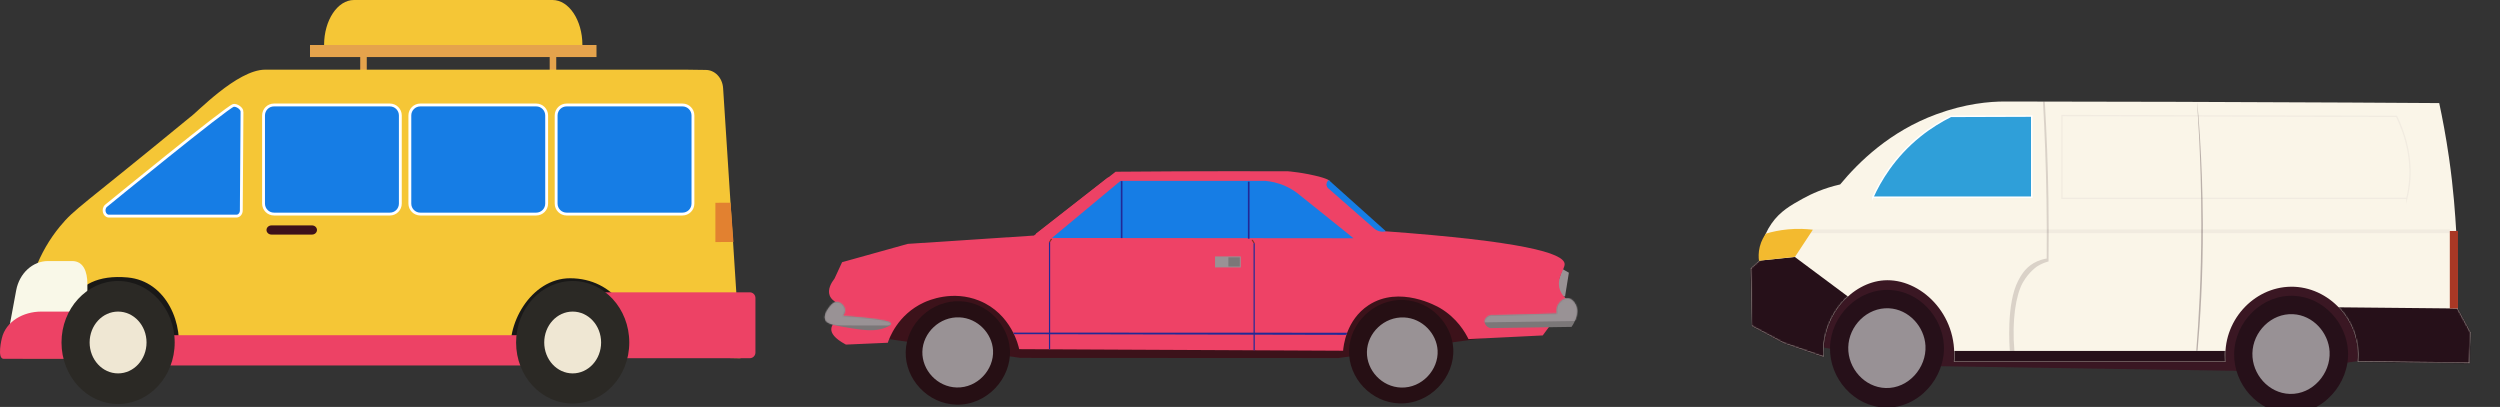 <svg width="1751" height="285" viewBox="0 0 1751 285" fill="none" xmlns="http://www.w3.org/2000/svg">
<rect x="0" y="0" width="1751" height="285" fill="#333333" stroke="none"/>
<g clip-path="url(#clip0_30_1402)">
<path d="M430.564 186.668H41.163C36.553 186.668 32.809 190.418 32.809 195.036V238.597C32.809 243.215 36.553 246.965 41.163 246.965H430.564C435.174 246.965 438.918 243.215 438.918 238.597V195.036C438.918 190.418 435.174 186.68 430.576 186.68L430.564 186.668Z" fill="#191817"/>
<path d="M217.123 31.517H417.782V39.958H217.123V31.517Z" fill="#E5A34C"/>
<path d="M387.303 53.248C388.571 53.248 389.595 51.819 389.595 50.06V39.945H385.01V50.06C385.01 51.819 386.034 53.248 387.303 53.248Z" fill="#E5A34C"/>
<path d="M254.591 53.248C255.86 53.248 256.884 51.819 256.884 50.06V39.945H252.298V50.06C252.298 51.819 253.323 53.248 254.591 53.248Z" fill="#E5A34C"/>
<path d="M407.915 31.517C407.915 14.182 398.499 0 386.998 0H247.908C236.406 0 226.991 14.182 226.991 31.517H407.915Z" fill="#F5C636"/>
<path d="M46.201 250.898C40.724 223.45 47.42 190.528 89.377 194.328C116.782 196.807 129.381 227.493 124.222 250.898L358.409 251.485C353.201 227.896 371.837 194.889 399.243 194.889C430.003 194.889 448.627 222.057 443.151 249.506L518.684 250.898C514.281 182.759 510.988 131.649 506.463 61.738C506 54.494 500.646 48.924 494.23 48.985C494.072 48.985 479.606 48.802 480.521 48.79H185.742C165.971 48.79 137.09 79.634 133.284 81.943C56.226 145.318 52.482 145.904 42.029 158.56C27.369 176.26 18.478 199.385 17.246 224.036L15.892 250.898H46.176H46.201Z" fill="#F5C636"/>
<path d="M413.672 204.735H525.148C527.338 204.735 529.112 206.513 529.112 208.705V246.916C529.112 249.109 527.338 250.886 525.148 250.886H413.672C411.482 250.886 409.708 249.109 409.708 246.916V208.705C409.708 206.513 411.482 204.735 413.672 204.735Z" fill="#ED4265"/>
<path d="M501.06 142.032L511.659 141.971L513.72 169.469L501.06 169.542" fill="#E28130"/>
<path d="M368.642 255.98C367.654 249.274 367.434 242.152 368.3 234.786H100.817C101.671 242.152 101.463 249.262 100.463 255.98H368.63H368.642Z" fill="#ED4265"/>
<path d="M186.656 161.089C186.656 162.86 188.218 164.301 190.133 164.301H218.538C220.453 164.301 222.014 162.86 222.014 161.089C222.014 159.317 220.453 157.876 218.538 157.876H190.133C188.218 157.876 186.656 159.317 186.656 161.089Z" fill="#3E111A"/>
<path d="M11.099 249.017H61.202V198.945C61.202 190.04 58.336 182.833 50.494 182.833H33.65C22.869 182.833 13.55 191.42 11.331 203.379C2.049 253.415 5.257 236.154 4.561 239.892C3.708 244.534 6.818 249.017 11.099 249.017Z" fill="#F9F8E8"/>
<path d="M2.598 251.326H61.08V218.234H28.93C16.343 218.234 4.086 225.062 1.293 236.911C1.293 236.911 -2.354 251.326 2.598 251.326Z" fill="#ED4265"/>
<path d="M43.078 239.88C43.078 263.664 60.824 282.952 82.717 282.952C104.61 282.952 122.356 263.676 122.356 239.88C122.356 216.084 104.61 196.807 82.717 196.807C60.824 196.807 43.078 216.096 43.078 239.88Z" fill="#2B2925"/>
<path d="M82.705 261.526C71.698 261.526 62.776 251.835 62.776 239.88C62.776 227.925 71.698 218.234 82.705 218.234C93.711 218.234 102.634 227.925 102.634 239.88C102.634 251.835 93.711 261.526 82.705 261.526Z" fill="#EFE7D3"/>
<path d="M361.47 239.88C361.47 263.664 379.216 282.623 401.109 282.623C423.002 282.623 440.748 263.664 440.748 239.88C440.748 216.096 423.002 196.807 401.109 196.807C379.216 196.807 361.47 216.096 361.47 239.88Z" fill="#2B2925"/>
<path d="M381.18 239.88C381.18 251.827 390.096 261.526 401.097 261.526C412.098 261.526 421.014 251.839 421.014 239.88C421.014 227.921 412.098 218.234 401.097 218.234C390.096 218.234 381.18 227.921 381.18 239.88Z" fill="#EFE7D3"/>
<path d="M273.069 73.526H191.913C187.864 73.526 184.583 76.812 184.583 80.868V142.594C184.583 146.65 187.864 149.936 191.913 149.936H273.069C277.119 149.936 280.399 146.65 280.399 142.594V80.868C280.399 76.812 277.119 73.526 273.069 73.526Z" fill="#167DE5" stroke="white" stroke-width="2" stroke-miterlimit="10"/>
<path d="M375.545 73.526H294.389C290.34 73.526 287.059 76.812 287.059 80.868V142.594C287.059 146.65 290.34 149.936 294.389 149.936H375.545C379.594 149.936 382.875 146.65 382.875 142.594V80.868C382.875 76.812 379.594 73.526 375.545 73.526Z" fill="#167DE5" stroke="white" stroke-width="2" stroke-miterlimit="10"/>
<path d="M478.009 73.526H396.853C392.803 73.526 389.522 76.812 389.522 80.868V142.594C389.522 146.65 392.803 149.936 396.853 149.936H478.009C482.058 149.936 485.339 146.65 485.339 142.594V80.868C485.339 76.812 482.058 73.526 478.009 73.526Z" fill="#167DE5" stroke="white" stroke-width="2" stroke-miterlimit="10"/>
<path d="M169.496 78.266L169.008 147.395C168.996 149.594 167.483 151.365 165.63 151.365H76.29C72.996 151.365 71.643 146.332 74.35 144.084C74.35 144.084 159.336 74.65 163.544 73.82C165.617 73.416 169.52 75.786 169.508 78.266H169.496Z" fill="#167DE5" stroke="white" stroke-width="1.99" stroke-miterlimit="10"/>
</g>
<g clip-path="url(#clip1_30_1402)">
<path d="M1245.94 195.128L1716.09 195.341C1717.1 211.226 1718.14 227.134 1719.15 243.019C1679.67 248.778 1640.19 254.514 1600.7 260.273C1516.6 258.975 1432.49 257.653 1348.36 256.355C1313.03 249.911 1277.71 243.491 1242.38 237.047C1243.56 223.074 1244.74 209.101 1245.94 195.105V195.128Z" fill="#3A1723"/>
<path d="M1226.21 187.977C1228.26 186.112 1230.29 184.271 1232.34 182.406C1232.62 176.199 1234.13 166.12 1240.78 156.585C1246.83 147.899 1254.35 143.745 1262.68 139.118C1268.64 135.814 1277.43 131.754 1288.84 129.181C1301.88 113.438 1323.73 91.983 1356.21 80.04C1376.6 72.51 1393.53 71.094 1404.09 71.094C1484.63 71.165 1565.16 71.401 1645.7 71.826C1666.61 71.944 1687.52 72.062 1708.43 72.204C1710.6 82.306 1713.1 95.264 1715.29 110.488C1718.56 133.218 1719.63 150.589 1720.31 161.777C1721.2 176.86 1721.82 195.317 1721.42 216.418C1724.39 221.871 1727.36 227.323 1730.33 232.775C1730.09 239.951 1729.83 247.149 1729.6 254.325C1703.5 253.947 1677.38 253.593 1651.29 253.215C1653.98 224.727 1631.13 200.51 1604.52 200.817C1578.31 201.124 1556.2 225.151 1558.86 253.215H1368.47C1371.67 220.124 1344.9 194.585 1319.48 196.356C1296.97 197.937 1275.8 220.926 1277.17 249.864C1267.88 246.654 1258.62 243.42 1249.33 240.21C1241.91 236.245 1234.48 232.28 1227.06 228.314C1226.77 214.884 1226.49 201.43 1226.23 188L1226.21 187.977Z" fill="#FAF5E8"/>
<mask id="mask0_30_1402" style="mask-type:luminance" maskUnits="userSpaceOnUse" x="1226" y="71" width="505" height="184">
<path d="M1226.21 187.977C1228.26 186.112 1230.29 184.271 1232.34 182.406C1232.62 176.199 1234.13 166.12 1240.78 156.585C1246.83 147.899 1254.35 143.745 1262.68 139.118C1268.64 135.814 1277.43 131.754 1288.84 129.181C1301.88 113.438 1323.73 91.983 1356.21 80.04C1376.6 72.51 1393.53 71.094 1404.09 71.094C1484.63 71.165 1565.16 71.401 1645.7 71.826C1666.61 71.944 1687.52 72.062 1708.43 72.204C1710.6 82.306 1713.1 95.264 1715.29 110.488C1718.56 133.218 1719.63 150.589 1720.31 161.777C1721.2 176.86 1721.82 195.317 1721.42 216.418C1724.39 221.871 1727.36 227.323 1730.33 232.775C1730.09 239.951 1729.83 247.149 1729.6 254.325C1703.5 253.947 1677.38 253.593 1651.29 253.215C1653.98 224.727 1631.13 200.51 1604.52 200.817C1578.31 201.124 1556.2 225.151 1558.86 253.215H1368.47C1371.67 220.124 1344.9 194.585 1319.48 196.356C1296.97 197.937 1275.8 220.926 1277.17 249.864C1267.88 246.654 1258.62 243.42 1249.33 240.21C1241.91 236.245 1234.48 232.28 1227.06 228.314C1226.77 214.884 1226.49 201.43 1226.23 188L1226.21 187.977Z" fill="white"/>
</mask>
<g mask="url(#mask0_30_1402)">
<path d="M1231.87 182.595C1240.28 181.722 1248.7 180.872 1257.11 179.999C1272.08 191.139 1287.05 202.304 1302.02 213.444C1322.86 224.231 1343.72 234.994 1364.55 245.78H1600.04C1601.76 247.385 1610.27 255.151 1617.46 252.885C1625.74 250.312 1631.65 234.734 1625.64 215.12C1663.31 215.498 1700.98 215.852 1738.65 216.229C1749.61 241.721 1756.26 271.177 1745.51 297.802C1691.5 431.702 1234.08 393.63 1205.84 292.231C1202.12 278.825 1193.49 219.841 1225.88 187.811C1228.26 185.475 1230.38 183.728 1231.82 182.619L1231.87 182.595Z" fill="#261019"/>
</g>
<path d="M1323.73 203.083C1301.38 201.973 1282.24 221.139 1281.75 243.42C1281.27 265.111 1298.6 284.773 1320.36 285.457C1343.91 286.189 1362.74 264.427 1361.49 241.744C1360.41 222.107 1344.4 204.121 1323.73 203.083Z" fill="#261019"/>
<path d="M1322.97 215.923C1307.82 215.167 1294.85 228.173 1294.52 243.279C1294.19 257.983 1305.93 271.319 1320.71 271.767C1336.67 272.263 1349.45 257.511 1348.6 242.146C1347.87 228.834 1337 216.631 1323 215.923H1322.97Z" fill="#989195"/>
<path d="M1311.68 138.174C1316.66 127.199 1326.39 110.063 1344.82 95.24C1352.37 89.174 1359.84 84.737 1366.39 81.48C1385.28 81.409 1404.16 81.362 1423.04 81.291V138.151H1311.68V138.174Z" fill="#2F9FD9" stroke="white" stroke-width="1.05" stroke-miterlimit="10"/>
<path d="M1606.78 207.19C1584.44 206.08 1565.3 225.246 1564.8 247.527C1564.33 269.218 1581.66 288.88 1603.41 289.564C1626.96 290.296 1645.8 268.534 1644.55 245.851C1643.46 226.214 1627.46 208.228 1606.78 207.19Z" fill="#261019"/>
<path d="M1606.03 220.053C1590.87 219.298 1577.91 232.303 1577.58 247.409C1577.25 262.114 1588.99 275.45 1603.77 275.898C1619.73 276.394 1632.5 261.642 1631.65 246.276C1630.92 232.964 1620.06 220.761 1606.05 220.053H1606.03Z" fill="#989195"/>
<path d="M1721.56 161.777H1715.85V215.994H1721.56V161.777Z" fill="#A93825"/>
<path opacity="0.1" d="M1685.8 138.906H1444.18V80.937C1522.3 81.126 1600.44 81.314 1678.56 81.503C1683.8 92.314 1689.76 109.308 1687.47 129.441C1687.1 132.793 1686.51 135.956 1685.8 138.93V138.906Z" fill="#FAF5E8" stroke="#A2949C" stroke-width="0.93" stroke-miterlimit="10"/>
<path opacity="0.1" d="M1715.85 160.668H1267.13V163.264H1715.85V160.668Z" fill="#A2949C"/>
<path d="M1236.89 163.618C1241.06 162.367 1246.29 161.211 1252.35 160.644C1259.14 160.007 1265.06 160.338 1269.72 160.904C1265.55 167.23 1261.4 173.555 1257.23 179.881C1248.81 180.778 1240.4 181.698 1231.98 182.595C1231.7 180.447 1231.51 176.954 1232.53 172.847C1233.61 168.504 1235.57 165.412 1236.86 163.642L1236.89 163.618Z" fill="#F3BA2F"/>
<path opacity="0.3" d="M1538.83 71.283C1538.61 71.283 1541.82 107.892 1541.8 157.128C1541.8 194.704 1539.89 225.435 1538.26 245.757L1539.18 245.568C1540.99 225.104 1543.02 194.42 1542.88 157.033C1542.71 108.954 1539.01 71.26 1538.8 71.283H1538.83Z" fill="#261019"/>
<path opacity="0.15" d="M1432.21 71.094C1431.76 71.071 1431.34 71.024 1430.89 71C1432.11 92.974 1432.96 115.751 1433.34 139.284C1433.57 153.516 1433.62 167.442 1433.5 181.085C1431.22 181.439 1427.82 182.241 1424.26 184.342C1418.04 188.024 1415.19 193.476 1413.54 196.615C1405.05 212.807 1407.53 243.727 1407.69 245.663C1408.75 245.757 1409.84 245.851 1410.9 245.946C1409.01 223.948 1412.01 206.505 1416.74 198.008C1421.13 190.148 1427.05 186.442 1427.05 186.442C1430.09 184.531 1432.94 183.61 1434.8 183.138C1434.97 168.835 1434.97 154.201 1434.73 139.189C1434.35 115.633 1433.48 92.904 1432.18 71.094H1432.21Z" fill="#261019"/>
</g>
<g clip-path="url(#clip2_30_1402)">
<path d="M623.579 205.656L1038.28 200.521C1039.39 212.487 1040.51 224.465 1041.62 236.431C1006.87 241.218 972.11 245.992 937.362 250.778C863.152 250.742 788.942 250.706 714.732 250.67C683.485 246.22 652.238 241.771 621.003 237.309C621.866 226.762 622.729 216.203 623.579 205.656Z" fill="#3C121A"/>
<path d="M1094.38 188.435L1098.84 190.996L1096.16 207.665H1087.72L1094.38 188.435Z" fill="#999295"/>
<path d="M589.806 183.636C588.043 187.437 586.28 191.237 584.53 195.037C582.141 198.176 579.553 202.686 581.079 206.871C583.042 212.307 590.294 212.752 590.869 217.165C591.532 222.228 582.329 224.802 582.229 230.55C582.179 233.256 584.155 236.912 592.482 241.35C602.26 240.917 612.038 240.496 621.816 240.063C622.741 237.237 628.556 220.424 647.149 211.85C650.337 210.383 667.18 203.035 685.823 210.563C708.48 219.727 713.456 242.661 713.831 244.549C789.454 244.91 865.09 245.27 940.713 245.643C940.938 242.745 942.676 224.201 958.518 213.774C980.187 199.523 1006.7 214.628 1008.52 215.698C1020.49 222.721 1026.24 232.811 1028.53 237.502C1045.86 236.648 1063.2 235.794 1080.53 234.94C1086.53 226.822 1092.53 218.693 1098.54 210.575C1096.51 209.084 1093.8 206.594 1092.53 202.878C1089.83 194.977 1096.02 188.555 1095.87 184.923C1095.53 177.082 1065.08 168.904 970.059 161.965C950.453 145.489 939.925 137.576 934.723 134.606C934.373 134.413 928.784 131.226 929.384 129.266C929.697 128.232 931.535 128.148 931.61 127.342C931.747 125.947 926.358 124.407 925.383 124.131C913.542 120.812 902.051 119.958 902.051 119.958C887.822 119.958 842.645 119.741 781.377 120.283C762.309 135.183 743.24 150.083 724.172 164.984C694.726 166.92 665.279 168.868 635.833 170.804C620.503 175.074 605.161 179.355 589.831 183.624L589.806 183.636Z" fill="#EE4266"/>
<path d="M1046.06 220.833C1042.77 220.28 1039.96 222.577 1039.83 225.103C1039.73 227.123 1041.36 229.191 1043.83 229.805C1062.8 229.516 1081.76 229.24 1100.72 228.951C1101.34 228.085 1107.1 219.751 1103.5 213.136C1103.1 212.403 1101.46 209.384 1098.5 208.963C1095.22 208.506 1092.01 211.477 1090.83 214.411C1089.97 216.564 1090.27 218.56 1090.5 219.546C1075.68 219.979 1060.86 220.4 1046.04 220.833H1046.06Z" fill="#7B7778"/>
<mask id="mask1_30_1402" style="mask-type:luminance" maskUnits="userSpaceOnUse" x="1039" y="208" width="66" height="22">
<path d="M1046.06 220.833C1042.77 220.28 1039.96 222.577 1039.83 225.103C1039.73 227.123 1041.36 229.191 1043.83 229.805C1062.8 229.516 1081.76 229.24 1100.72 228.951C1101.34 228.085 1107.1 219.751 1103.5 213.136C1103.1 212.403 1101.46 209.384 1098.5 208.963C1095.22 208.506 1092.01 211.477 1090.83 214.411C1089.97 216.564 1090.27 218.56 1090.5 219.546C1075.68 219.979 1060.86 220.4 1046.04 220.833H1046.06Z" fill="white"/>
</mask>
<g mask="url(#mask1_30_1402)">
<path d="M1103.37 224.814C1104.1 224.429 1105.15 223.768 1106.18 222.697C1107.26 221.543 1107.8 220.46 1108.09 219.907C1110.16 215.782 1111.53 210.683 1109.03 206.787C1107.6 204.562 1105.13 203.131 1102.52 202.397C1099.92 201.663 1097.19 201.567 1094.47 201.483C1091.41 201.399 1088.28 201.351 1085.34 202.193C1082.43 203.022 1079.85 204.67 1077.2 206.101C1067.69 211.26 1056.92 213.822 1046.74 217.646C1045.93 217.947 1043.79 218.488 1041.73 220.172C1039.43 222.036 1038.29 224.333 1037.7 225.812C1059.6 225.475 1081.49 225.151 1103.39 224.814H1103.37Z" fill="#999295"/>
</g>
<path d="M948.027 166.884C930.134 152.428 916.118 141.304 909.241 135.748C907.803 134.582 904.914 132.453 900.65 130.493C894.986 127.895 889.81 127.029 886.446 126.692H783.803C767.685 140.017 751.568 153.342 735.463 166.667C806.322 166.74 877.181 166.812 948.04 166.872L948.027 166.884Z" fill="#167DE5"/>
<path d="M619.59 224.585C621.216 224.934 623.917 225.584 624.029 226.702C624.179 228.061 620.478 229.384 619.365 229.781C613.664 231.813 607.512 231.741 596.696 229.973C585.105 228.073 579.278 227.063 578.028 224.008C576.652 220.665 579.816 216.516 580.691 215.349C582.004 213.618 583.567 211.561 586.03 211.501C588.643 211.441 591.057 213.69 591.694 216.023C592.432 218.705 590.657 220.869 590.356 221.218C598.484 221.783 611.563 222.866 619.578 224.585H619.59Z" fill="#7B7778"/>
<mask id="mask2_30_1402" style="mask-type:luminance" maskUnits="userSpaceOnUse" x="577" y="211" width="48" height="21">
<path d="M619.59 224.585C621.216 224.934 623.917 225.584 624.029 226.702C624.179 228.061 620.478 229.384 619.365 229.781C613.664 231.813 607.512 231.741 596.696 229.973C585.105 228.073 579.278 227.063 578.028 224.008C576.652 220.665 579.816 216.516 580.691 215.349C582.004 213.618 583.567 211.561 586.03 211.501C588.643 211.441 591.057 213.69 591.694 216.023C592.432 218.705 590.657 220.869 590.356 221.218C598.484 221.783 611.563 222.866 619.578 224.585H619.59Z" fill="white"/>
</mask>
<g mask="url(#mask2_30_1402)">
<path d="M624.192 227.989C625.392 227.784 626.592 227.58 627.805 227.375C628.593 226.498 629.981 224.67 629.843 222.385C629.693 219.955 627.805 218.368 626.98 217.442C616.602 205.813 598.634 201.988 583.254 205.993C574.477 208.278 571.888 211.609 571.313 212.439C566.999 218.632 569.925 226.522 570.45 227.881C588.368 227.917 606.274 227.953 624.192 227.989Z" fill="#999295"/>
</g>
<path d="M725.585 163.661C725.935 164.743 726.473 165.453 726.923 165.91C728.911 167.954 732.45 168.423 736.026 167.305C752.468 153.607 768.911 139.921 785.353 126.223C784.54 125.61 782.627 124.323 779.851 124.071C778.101 123.902 776.663 124.203 775.763 124.468C759.045 137.528 742.315 150.6 725.597 163.661H725.585Z" fill="#ED4265"/>
<path d="M962.469 160.041C963.107 160.594 964.708 161.845 967.133 162.182C968.659 162.398 969.922 162.182 970.684 161.965C957.343 150.023 944.014 138.093 930.672 126.151C930.46 126.296 929.447 126.993 929.159 128.4C928.797 130.168 929.922 131.527 930.035 131.659C940.838 141.124 951.654 150.576 962.457 160.041H962.469Z" fill="#167DE5"/>
<path d="M786.178 126.861H785.016V166.776H786.178V126.861Z" fill="#212996"/>
<path d="M875.18 127.258H874.018V167.173H875.18V127.258Z" fill="#212996"/>
<path d="M943.589 233.04C865.64 233.004 787.691 232.98 709.73 232.944C709.88 233.316 710.018 233.677 710.168 234.05C787.754 234.206 865.327 234.375 942.913 234.531C943.139 234.038 943.364 233.533 943.576 233.04H943.589Z" fill="#212996"/>
<path d="M869.028 179.596H851.023V187.292H869.028V179.596Z" fill="#999295"/>
<path d="M868.353 180.245H860.351V186.655H868.353V180.245Z" fill="#7B7778"/>
<path d="M735.526 169.59H734.675V244.681H735.526V169.59Z" fill="#212996"/>
<path d="M735.538 169.602C735.25 169.602 734.975 169.602 734.688 169.59C735.138 168.832 735.576 168.074 736.026 167.317H736.938C736.476 168.086 736.013 168.844 735.538 169.614V169.602Z" fill="#892D1C"/>
<path d="M877.981 245.403H878.831V170.311H877.981V245.403Z" fill="#212996"/>
<path d="M877.969 170.311C878.256 170.311 878.531 170.311 878.819 170.299C878.369 169.542 877.931 168.784 877.481 168.026H876.568C877.031 168.796 877.493 169.554 877.969 170.323V170.311Z" fill="#892D1C"/>
<path d="M672.769 210.984C652.3 210.01 634.782 226.858 634.345 246.461C633.92 265.547 649.762 282.828 669.693 283.417C691.25 284.055 708.492 264.909 707.354 244.982C706.367 227.724 691.7 211.886 672.769 210.984Z" fill="#260F14"/>
<path d="M672.069 222.288C658.189 221.627 646.323 233.052 646.023 246.341C645.736 259.281 656.476 270.994 669.993 271.391C684.61 271.824 696.301 258.848 695.526 245.331C694.851 233.629 684.91 222.89 672.081 222.276L672.069 222.288Z" fill="#999295"/>
<path d="M983.288 210.118C962.819 209.144 945.302 225.992 944.864 245.595C944.439 264.681 960.281 281.962 980.212 282.551C1001.77 283.189 1019.01 264.043 1017.87 244.116C1016.89 226.858 1002.22 211.02 983.288 210.118Z" fill="#260F14"/>
<path d="M983.438 222.349C969.559 221.687 957.693 233.112 957.393 246.401C957.105 259.341 967.846 271.055 981.363 271.451C995.98 271.884 1007.67 258.908 1006.9 245.391C1006.22 233.689 996.28 222.95 983.451 222.337L983.438 222.349Z" fill="#999295"/>
</g>
<defs>
<clipPath id="clip0_30_1402">
<rect width="529.112" height="282.952" fill="white" transform="matrix(-1 0 0 1 529.112 0)"/>
</clipPath>
<clipPath id="clip1_30_1402">
<rect width="549" height="214" fill="white" transform="translate(1202 71)"/>
</clipPath>
<clipPath id="clip2_30_1402">
<rect width="570.723" height="219.441" fill="white" transform="translate(569 64)"/>
</clipPath>
</defs>
</svg>
